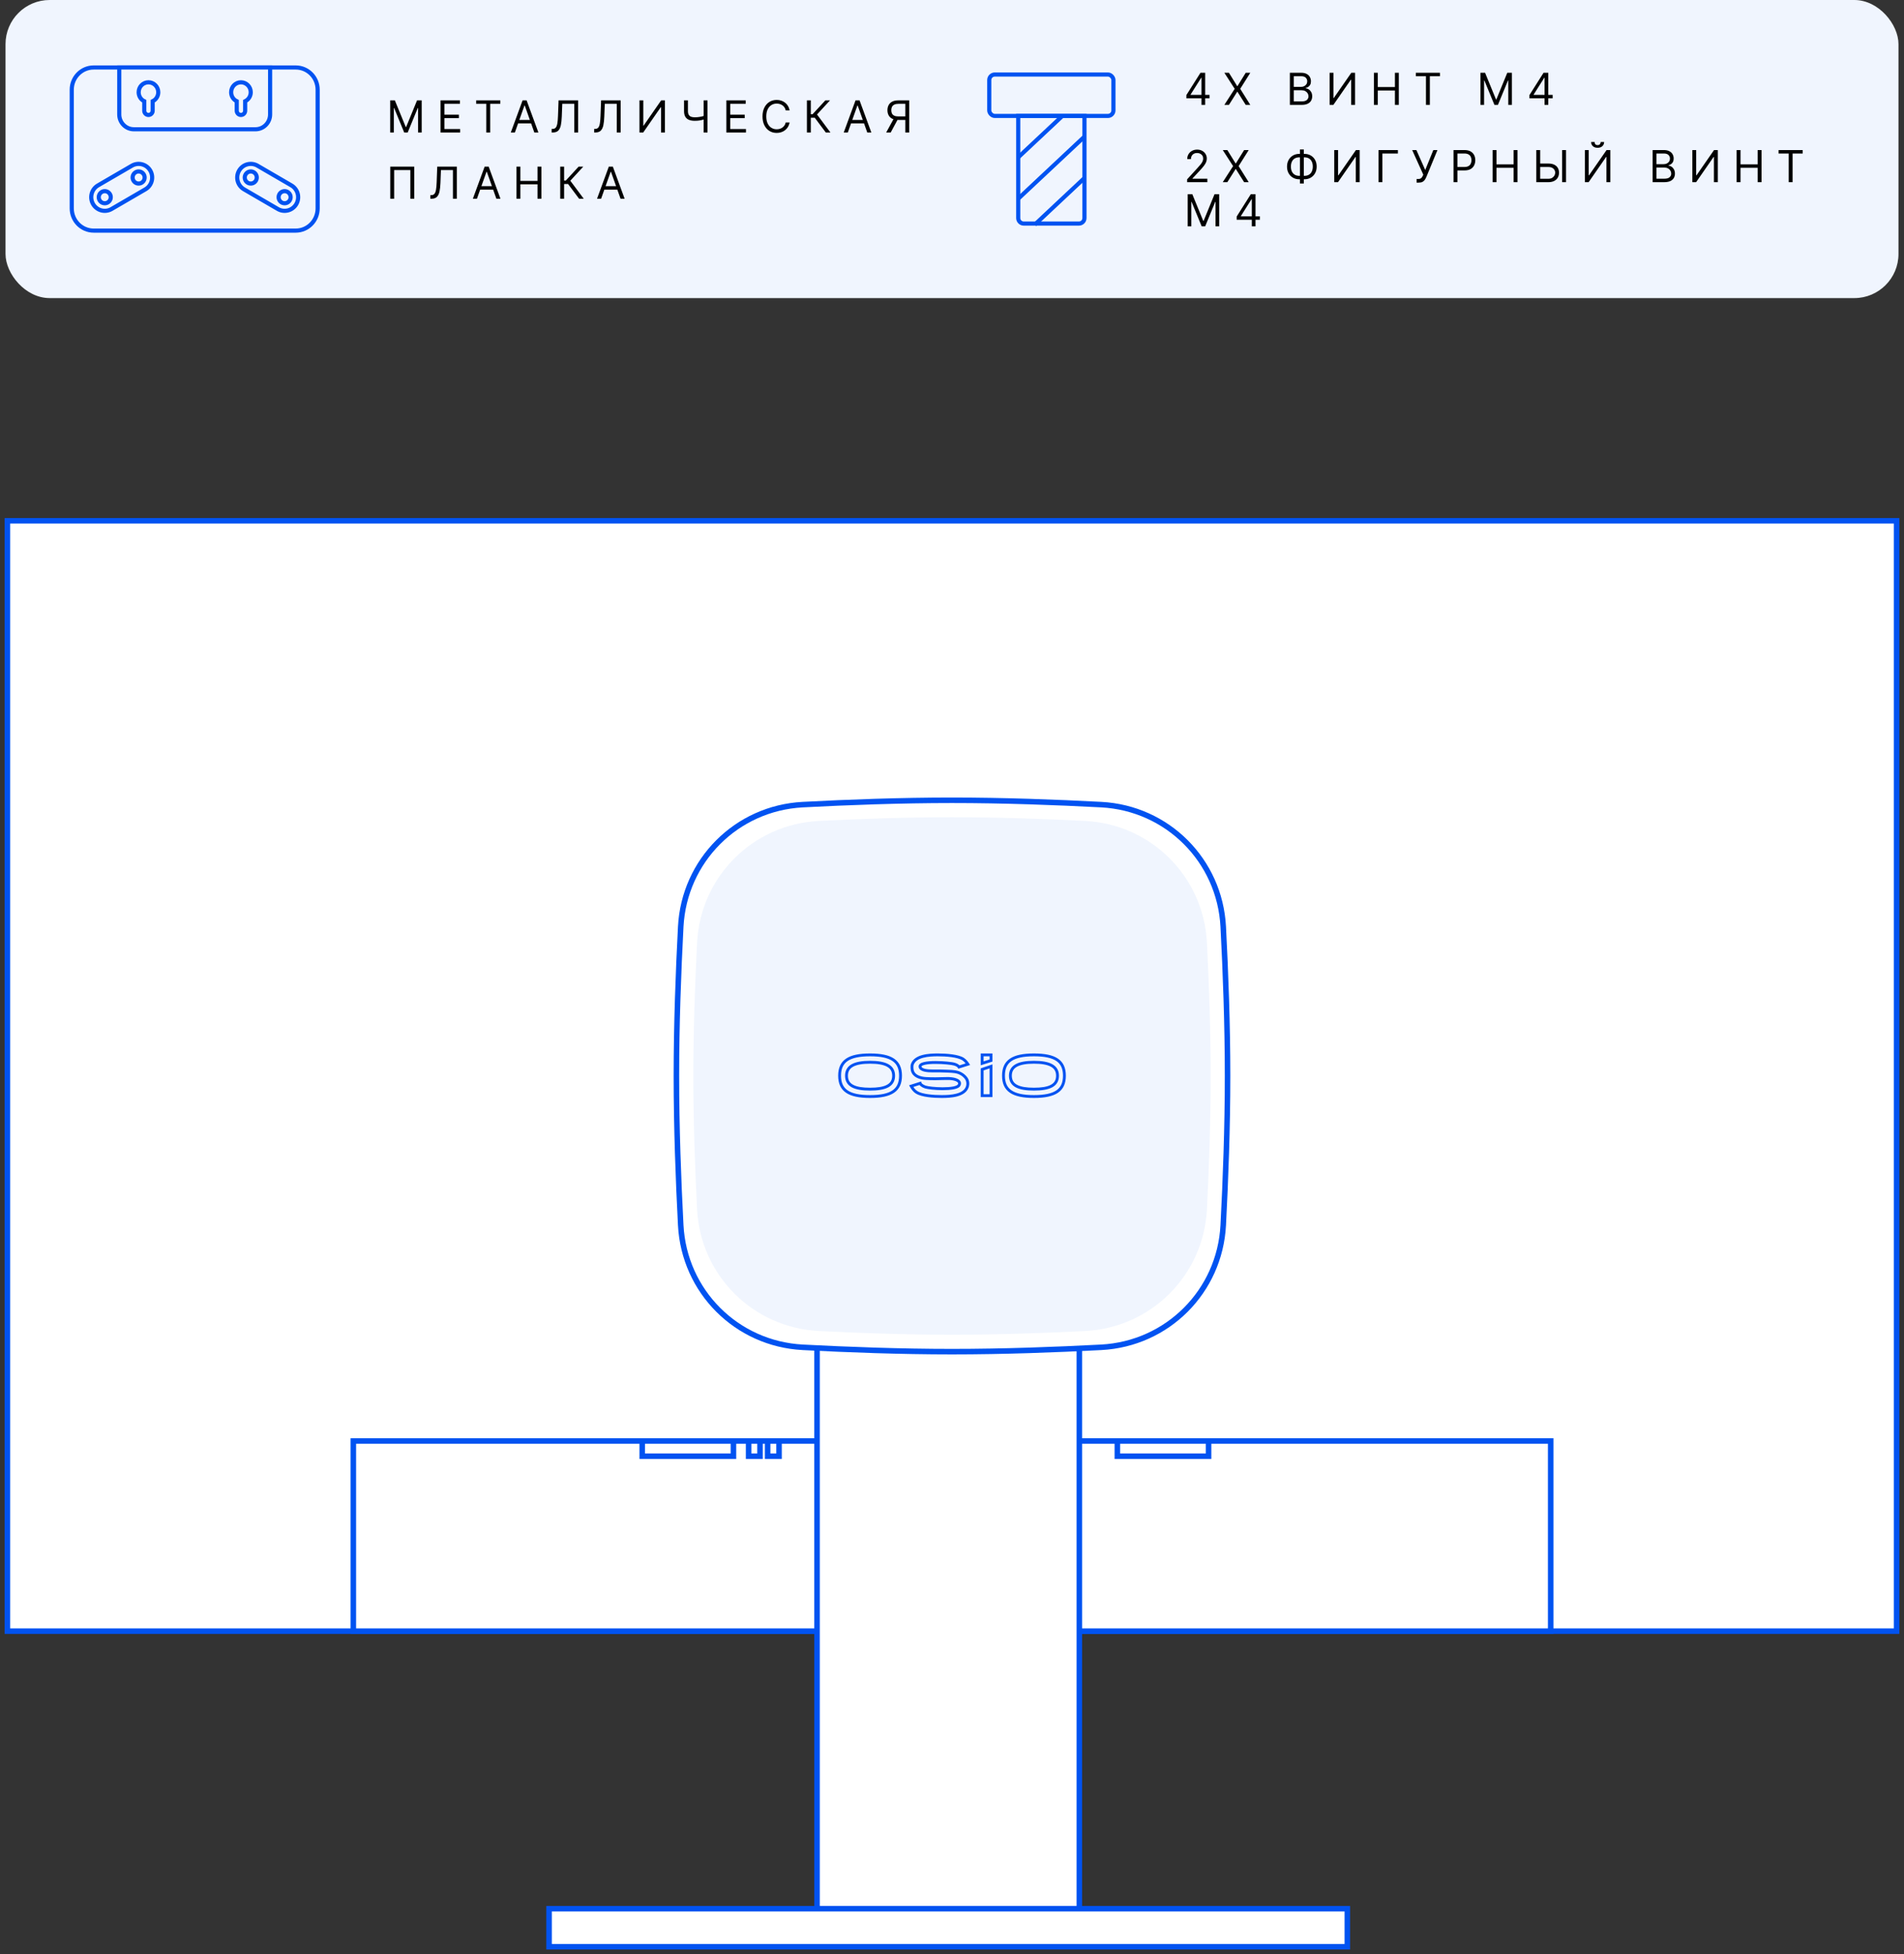 <svg width="345" height="354" viewBox="0 0 345 354" fill="none" xmlns="http://www.w3.org/2000/svg">
<rect x="0" y="0" width="345" height="354" fill="#333333" stroke="none"/>
<rect x="1" width="343" height="54" rx="8" fill="#F0F5FE"/>
<path d="M13 16.254C13 14.028 14.78 12.224 16.975 12.224H53.583C55.779 12.224 57.558 14.028 57.558 16.254V37.746C57.558 39.972 55.779 41.776 53.583 41.776H16.975C14.78 41.776 13 39.972 13 37.746V16.254Z" fill="#F0F5FE" stroke="#0153F1" stroke-width="0.75"/>
<path d="M21.609 12.224H48.943V20.731C48.943 22.215 47.756 23.418 46.293 23.418H24.259C22.796 23.418 21.609 22.215 21.609 20.731V12.224Z" fill="#F0F5FE" stroke="#0153F1" stroke-width="0.75"/>
<path fill-rule="evenodd" clip-rule="evenodd" d="M27.663 18.338C28.263 18.049 28.677 17.429 28.677 16.711C28.677 15.717 27.882 14.91 26.901 14.91C25.92 14.91 25.125 15.717 25.125 16.711C25.125 17.43 25.54 18.05 26.14 18.339V20.055C26.14 20.481 26.481 20.827 26.902 20.827C27.322 20.827 27.663 20.481 27.663 20.055V18.338Z" fill="#F0F5FE" stroke="#0153F1" stroke-width="0.75"/>
<path fill-rule="evenodd" clip-rule="evenodd" d="M44.421 18.338C45.02 18.049 45.435 17.429 45.435 16.711C45.435 15.717 44.64 14.91 43.659 14.91C42.678 14.91 41.883 15.717 41.883 16.711C41.883 17.43 42.298 18.05 42.898 18.339V20.055C42.898 20.481 43.239 20.827 43.659 20.827C44.08 20.827 44.421 20.481 44.421 20.055V18.338Z" fill="#F0F5FE" stroke="#0153F1" stroke-width="0.75"/>
<path fill-rule="evenodd" clip-rule="evenodd" d="M16.86 36.959C16.183 35.777 16.585 34.267 17.758 33.585L23.894 30.018C25.067 29.336 26.567 29.741 27.244 30.922C27.921 32.103 27.519 33.613 26.346 34.295L20.21 37.863C19.037 38.545 17.538 38.14 16.86 36.959ZM19.928 35.175C20.229 35.7 20.05 36.371 19.529 36.675C19.008 36.978 18.341 36.798 18.04 36.273C17.739 35.748 17.918 35.076 18.439 34.773C18.96 34.47 19.627 34.65 19.928 35.175ZM25.665 33.107C26.186 32.804 26.365 32.133 26.064 31.608C25.763 31.083 25.096 30.903 24.575 31.206C24.054 31.509 23.875 32.18 24.176 32.705C24.477 33.23 25.144 33.41 25.665 33.107Z" fill="#F0F5FE" stroke="#0153F1" stroke-width="0.75"/>
<path fill-rule="evenodd" clip-rule="evenodd" d="M53.697 36.959C54.374 35.777 53.972 34.267 52.799 33.585L46.663 30.018C45.491 29.336 43.99 29.741 43.313 30.922C42.636 32.103 43.038 33.613 44.211 34.295L50.347 37.863C51.52 38.545 53.02 38.14 53.697 36.959ZM50.629 35.175C50.328 35.7 50.507 36.371 51.028 36.675C51.549 36.978 52.216 36.798 52.517 36.273C52.818 35.748 52.639 35.076 52.118 34.773C51.597 34.47 50.93 34.65 50.629 35.175ZM44.892 33.107C44.371 32.804 44.192 32.133 44.493 31.608C44.794 31.083 45.461 30.903 45.982 31.206C46.504 31.509 46.682 32.18 46.381 32.705C46.08 33.23 45.413 33.41 44.892 33.107Z" fill="#F0F5FE" stroke="#0153F1" stroke-width="0.75"/>
<path d="M70.704 18.182H71.546L73.523 23.011H73.591L75.568 18.182H76.409V24H75.75V19.579H75.693L73.875 24H73.239L71.421 19.579H71.364V24H70.704V18.182ZM79.822 24V18.182H83.333V18.807H80.526V20.773H83.151V21.398H80.526V23.375H83.379V24H79.822ZM86.285 18.807V18.182H90.648V18.807H88.819V24H88.114V18.807H86.285ZM93.295 24H92.556L94.692 18.182H95.42L97.556 24H96.817L95.079 19.102H95.033L93.295 24ZM93.567 21.727H96.545V22.352H93.567V21.727ZM99.962 24V23.352H100.133C100.375 23.352 100.564 23.275 100.698 23.119C100.833 22.964 100.929 22.713 100.988 22.366C101.049 22.02 101.089 21.561 101.11 20.989L101.212 18.182H104.758V24H104.053V18.807H101.883L101.792 21.125C101.769 21.735 101.713 22.254 101.624 22.682C101.535 23.11 101.379 23.437 101.156 23.662C100.932 23.887 100.606 24 100.178 24H99.962ZM107.665 24V23.352H107.836C108.078 23.352 108.267 23.275 108.401 23.119C108.536 22.964 108.632 22.713 108.691 22.366C108.752 22.02 108.792 21.561 108.813 20.989L108.915 18.182H112.461V24H111.756V18.807H109.586L109.495 21.125C109.472 21.735 109.416 22.254 109.327 22.682C109.238 23.11 109.082 23.437 108.859 23.662C108.635 23.887 108.309 24 107.881 24H107.665ZM115.869 18.182H116.562V22.761H116.619L119.8 18.182H120.482V24H119.778V19.432H119.721L116.55 24H115.869V18.182ZM123.949 18.182H124.653V20.125C124.653 20.413 124.704 20.639 124.804 20.804C124.904 20.967 125.046 21.082 125.23 21.151C125.414 21.217 125.631 21.25 125.881 21.25C126.038 21.25 126.19 21.244 126.338 21.233C126.486 21.22 126.63 21.202 126.77 21.179C126.912 21.156 127.05 21.129 127.185 21.097C127.321 21.064 127.455 21.028 127.585 20.989V21.625C127.458 21.665 127.332 21.701 127.207 21.733C127.084 21.765 126.955 21.793 126.821 21.815C126.688 21.838 126.545 21.856 126.392 21.869C126.239 21.881 126.068 21.886 125.881 21.886C125.479 21.886 125.134 21.829 124.844 21.713C124.556 21.598 124.334 21.411 124.179 21.153C124.026 20.896 123.949 20.553 123.949 20.125V18.182ZM127.494 18.182H128.199V24H127.494V18.182ZM131.611 24V18.182H135.122V18.807H132.315V20.773H134.94V21.398H132.315V23.375H135.168V24H131.611ZM143.074 20H142.369C142.328 19.797 142.255 19.619 142.151 19.466C142.048 19.312 141.923 19.184 141.776 19.079C141.63 18.974 141.468 18.894 141.29 18.841C141.112 18.788 140.926 18.761 140.733 18.761C140.381 18.761 140.062 18.85 139.776 19.028C139.491 19.206 139.265 19.469 139.097 19.815C138.93 20.162 138.847 20.587 138.847 21.091C138.847 21.595 138.93 22.02 139.097 22.366C139.265 22.713 139.491 22.975 139.776 23.153C140.062 23.331 140.381 23.421 140.733 23.421C140.926 23.421 141.112 23.394 141.29 23.341C141.468 23.288 141.63 23.209 141.776 23.105C141.923 22.999 142.048 22.869 142.151 22.716C142.255 22.561 142.328 22.383 142.369 22.182H143.074C143.021 22.479 142.924 22.745 142.784 22.98C142.644 23.215 142.47 23.415 142.261 23.579C142.053 23.742 141.819 23.866 141.56 23.952C141.302 24.037 141.027 24.079 140.733 24.079C140.237 24.079 139.795 23.958 139.409 23.716C139.023 23.474 138.719 23.129 138.497 22.682C138.276 22.235 138.165 21.704 138.165 21.091C138.165 20.477 138.276 19.947 138.497 19.5C138.719 19.053 139.023 18.708 139.409 18.466C139.795 18.224 140.237 18.102 140.733 18.102C141.027 18.102 141.302 18.145 141.56 18.23C141.819 18.315 142.053 18.44 142.261 18.605C142.47 18.768 142.644 18.967 142.784 19.202C142.924 19.435 143.021 19.701 143.074 20ZM149.633 24L147.633 21.329H146.917V24H146.212V18.182H146.917V20.704H147.224L149.553 18.182H150.394L148.042 20.739L150.474 24H149.633ZM153.623 24H152.884L155.021 18.182H155.748L157.884 24H157.146L155.407 19.102H155.362L153.623 24ZM153.896 21.727H156.873V22.352H153.896V21.727ZM164.745 24H164.04V18.807H162.802C162.487 18.807 162.235 18.855 162.043 18.952C161.852 19.046 161.713 19.181 161.626 19.355C161.539 19.529 161.495 19.733 161.495 19.966C161.495 20.199 161.538 20.4 161.623 20.568C161.71 20.735 161.848 20.864 162.038 20.954C162.229 21.046 162.48 21.091 162.79 21.091H164.359V21.727H162.768C162.317 21.727 161.947 21.652 161.657 21.503C161.367 21.351 161.152 21.143 161.012 20.878C160.872 20.613 160.802 20.309 160.802 19.966C160.802 19.623 160.872 19.317 161.012 19.048C161.152 18.779 161.368 18.568 161.66 18.415C161.951 18.259 162.325 18.182 162.779 18.182H164.745V24ZM162.006 21.386H162.802L161.393 24H160.575L162.006 21.386ZM75.057 30.182V36H74.352V30.807H71.421V36H70.716V30.182H75.057ZM77.978 36V35.352H78.148C78.391 35.352 78.579 35.275 78.714 35.119C78.848 34.964 78.945 34.713 79.004 34.367C79.064 34.02 79.105 33.561 79.126 32.989L79.228 30.182H82.773V36H82.069V30.807H79.898L79.808 33.125C79.785 33.735 79.729 34.254 79.64 34.682C79.551 35.11 79.395 35.437 79.171 35.662C78.948 35.887 78.622 36 78.194 36H77.978ZM86.42 36H85.681L87.817 30.182H88.545L90.681 36H89.942L88.204 31.102H88.158L86.42 36ZM86.692 33.727H89.67V34.352H86.692V33.727ZM93.587 36V30.182H94.292V32.773H97.394V30.182H98.099V36H97.394V33.398H94.292V36H93.587ZM104.93 36L102.93 33.33H102.214V36H101.509V30.182H102.214V32.705H102.521L104.85 30.182H105.691L103.339 32.739L105.771 36H104.93ZM108.92 36H108.181L110.317 30.182H111.045L113.181 36H112.442L110.704 31.102H110.658L108.92 36ZM109.192 33.727H112.17V34.352H109.192V33.727Z" fill="black"/>
<rect x="179.25" y="13.5" width="22.5" height="7.5" rx="1" stroke="#0153F1" stroke-width="0.75"/>
<path d="M184.5 21H196.5V39.5C196.5 40.052 196.052 40.5 195.5 40.5H185.5C184.948 40.5 184.5 40.052 184.5 39.5V21Z" stroke="#0153F1" stroke-width="0.75"/>
<path d="M184.5 36L196.5 24.75" stroke="#0153F1" stroke-width="0.75"/>
<path d="M184.5 28.5L192.375 21.117" stroke="#0153F1" stroke-width="0.75"/>
<path d="M196.5 32.25L187.5 40.688" stroke="#0153F1" stroke-width="0.75"/>
<path d="M214.966 17.807V17.227L217.523 13.182H217.943V14.079H217.659L215.727 17.136V17.182H219.17V17.807H214.966ZM217.705 19V17.631V17.361V13.182H218.375V19H217.705ZM222.678 13.182L224.178 15.602H224.224L225.724 13.182H226.553L224.724 16.091L226.553 19H225.724L224.224 16.625H224.178L222.678 19H221.849L223.724 16.091L221.849 13.182H222.678ZM233.72 19V13.182H235.754C236.16 13.182 236.494 13.252 236.757 13.392C237.02 13.53 237.216 13.717 237.345 13.952C237.474 14.185 237.538 14.443 237.538 14.727C237.538 14.977 237.494 15.184 237.405 15.347C237.318 15.509 237.202 15.638 237.058 15.733C236.916 15.828 236.762 15.898 236.595 15.943V16C236.773 16.011 236.952 16.074 237.132 16.188C237.312 16.301 237.463 16.464 237.584 16.676C237.705 16.888 237.766 17.148 237.766 17.454C237.766 17.746 237.699 18.009 237.567 18.241C237.434 18.474 237.225 18.659 236.939 18.796C236.653 18.932 236.281 19 235.822 19H233.72ZM234.425 18.375H235.822C236.283 18.375 236.609 18.286 236.803 18.108C236.998 17.928 237.095 17.71 237.095 17.454C237.095 17.258 237.045 17.076 236.945 16.909C236.844 16.741 236.701 16.606 236.516 16.506C236.33 16.403 236.11 16.352 235.857 16.352H234.425V18.375ZM234.425 15.739H235.732C235.944 15.739 236.135 15.697 236.305 15.614C236.478 15.53 236.614 15.413 236.714 15.261C236.817 15.11 236.868 14.932 236.868 14.727C236.868 14.472 236.779 14.255 236.601 14.077C236.423 13.897 236.141 13.807 235.754 13.807H234.425V15.739ZM240.923 13.182H241.616V17.761H241.673L244.855 13.182H245.537V19H244.832V14.432H244.776L241.605 19H240.923V13.182ZM248.947 19V13.182H249.651V15.773H252.754V13.182H253.458V19H252.754V16.398H249.651V19H248.947ZM256.55 13.807V13.182H260.914V13.807H259.085V19H258.38V13.807H256.55ZM268.251 13.182H269.092L271.07 18.011H271.138L273.115 13.182H273.956V19H273.297V14.579H273.24L271.422 19H270.786L268.967 14.579H268.911V19H268.251V13.182ZM277.13 17.807V17.227L279.687 13.182H280.107V14.079H279.823L277.891 17.136V17.182H281.335V17.807H277.13ZM279.869 19V17.631V17.361V13.182H280.539V19H279.869ZM215.102 33V32.489L217.023 30.386C217.248 30.14 217.434 29.926 217.58 29.744C217.725 29.561 217.833 29.388 217.903 29.227C217.975 29.064 218.011 28.894 218.011 28.716C218.011 28.511 217.962 28.334 217.864 28.185C217.767 28.035 217.634 27.919 217.466 27.838C217.297 27.757 217.108 27.716 216.898 27.716C216.674 27.716 216.479 27.762 216.312 27.855C216.148 27.946 216.02 28.074 215.929 28.239C215.84 28.403 215.795 28.597 215.795 28.818H215.125C215.125 28.477 215.204 28.178 215.361 27.921C215.518 27.663 215.732 27.462 216.003 27.318C216.276 27.174 216.581 27.102 216.92 27.102C217.261 27.102 217.563 27.174 217.827 27.318C218.09 27.462 218.296 27.656 218.446 27.901C218.596 28.145 218.67 28.417 218.67 28.716C218.67 28.93 218.632 29.139 218.554 29.344C218.478 29.546 218.346 29.773 218.156 30.023C217.969 30.271 217.708 30.574 217.375 30.932L216.068 32.33V32.375H218.773V33H215.102ZM222.389 27.182L223.889 29.602H223.935L225.435 27.182H226.264L224.435 30.091L226.264 33H225.435L223.935 30.625H223.889L222.389 33H221.56L223.435 30.091L221.56 27.182H222.389ZM235.431 27.875H236.352C236.783 27.875 237.167 27.972 237.502 28.165C237.837 28.358 238.101 28.627 238.292 28.972C238.483 29.316 238.579 29.716 238.579 30.171C238.579 30.625 238.483 31.026 238.292 31.372C238.101 31.719 237.837 31.99 237.502 32.185C237.167 32.38 236.783 32.477 236.352 32.477H235.431C234.999 32.477 234.616 32.381 234.281 32.188C233.945 31.994 233.682 31.725 233.491 31.381C233.299 31.036 233.204 30.636 233.204 30.182C233.204 29.727 233.299 29.327 233.491 28.98C233.682 28.634 233.945 28.363 234.281 28.168C234.616 27.973 234.999 27.875 235.431 27.875ZM235.431 28.5C235.102 28.5 234.823 28.569 234.596 28.707C234.371 28.846 234.199 29.041 234.082 29.293C233.966 29.544 233.908 29.841 233.908 30.182C233.908 30.519 233.966 30.812 234.082 31.062C234.199 31.312 234.371 31.507 234.596 31.645C234.823 31.783 235.102 31.852 235.431 31.852H236.352C236.681 31.852 236.959 31.783 237.184 31.645C237.411 31.507 237.583 31.312 237.698 31.06C237.816 30.808 237.874 30.511 237.874 30.171C237.874 29.833 237.816 29.54 237.698 29.29C237.583 29.04 237.411 28.846 237.184 28.707C236.959 28.569 236.681 28.5 236.352 28.5H235.431ZM236.249 27.079V33.239H235.545V27.079H236.249ZM241.759 27.182H242.452V31.761H242.509L245.691 27.182H246.373V33H245.668V28.432H245.612L242.441 33H241.759V27.182ZM253.294 27.182V27.807H250.487V33H249.783V27.182H253.294ZM256.691 33.08V32.42H257.055C257.195 32.42 257.312 32.393 257.407 32.338C257.504 32.283 257.583 32.212 257.646 32.125C257.71 32.038 257.763 31.947 257.805 31.852L257.896 31.636L255.884 27.182H256.646L258.248 30.796L259.714 27.182H260.464L258.452 32.057C258.373 32.239 258.282 32.407 258.18 32.562C258.079 32.718 257.942 32.843 257.768 32.938C257.595 33.032 257.362 33.08 257.066 33.08H256.691ZM263.376 33V27.182H265.342C265.799 27.182 266.172 27.264 266.462 27.429C266.753 27.592 266.969 27.812 267.109 28.091C267.25 28.369 267.32 28.68 267.32 29.023C267.32 29.366 267.25 29.677 267.109 29.957C266.971 30.238 266.757 30.461 266.467 30.628C266.178 30.793 265.806 30.875 265.354 30.875H263.945V30.25H265.331C265.643 30.25 265.894 30.196 266.084 30.088C266.273 29.98 266.411 29.834 266.496 29.651C266.583 29.465 266.626 29.256 266.626 29.023C266.626 28.79 266.583 28.581 266.496 28.398C266.411 28.214 266.272 28.07 266.081 27.966C265.89 27.86 265.636 27.807 265.32 27.807H264.081V33H263.376ZM270.455 33V27.182H271.159V29.773H274.261V27.182H274.966V33H274.261V30.398H271.159V33H270.455ZM278.899 29.625H280.558C280.975 29.625 281.326 29.693 281.612 29.829C281.9 29.966 282.118 30.158 282.266 30.406C282.415 30.654 282.49 30.947 282.49 31.284C282.49 31.621 282.415 31.919 282.266 32.176C282.118 32.434 281.9 32.635 281.612 32.781C281.326 32.927 280.975 33 280.558 33H278.376V27.182H279.081V32.386H280.558C280.823 32.386 281.048 32.333 281.232 32.227C281.417 32.119 281.557 31.981 281.652 31.812C281.749 31.642 281.797 31.462 281.797 31.273C281.797 30.994 281.69 30.755 281.476 30.554C281.262 30.351 280.956 30.25 280.558 30.25H278.899V29.625ZM283.763 27.182V33H283.058V27.182H283.763ZM287.173 27.182H287.866V31.761H287.923L291.105 27.182H291.787V33H291.082V28.432H291.026L287.855 33H287.173V27.182ZM290.037 25.727H290.662C290.662 26.034 290.556 26.285 290.344 26.48C290.132 26.675 289.844 26.773 289.48 26.773C289.122 26.773 288.837 26.675 288.625 26.48C288.415 26.285 288.31 26.034 288.31 25.727H288.935C288.935 25.875 288.975 26.005 289.057 26.116C289.14 26.228 289.281 26.284 289.48 26.284C289.679 26.284 289.821 26.228 289.906 26.116C289.993 26.005 290.037 25.875 290.037 25.727ZM299.447 33V27.182H301.481C301.886 27.182 302.22 27.252 302.484 27.392C302.747 27.53 302.943 27.717 303.072 27.952C303.201 28.185 303.265 28.443 303.265 28.727C303.265 28.977 303.22 29.184 303.131 29.347C303.044 29.509 302.929 29.638 302.785 29.733C302.643 29.828 302.488 29.898 302.322 29.943V30C302.5 30.011 302.679 30.074 302.859 30.188C303.039 30.301 303.189 30.464 303.31 30.676C303.432 30.888 303.492 31.148 303.492 31.454C303.492 31.746 303.426 32.008 303.293 32.242C303.161 32.474 302.951 32.659 302.665 32.795C302.379 32.932 302.007 33 301.549 33H299.447ZM300.151 32.375H301.549C302.009 32.375 302.336 32.286 302.529 32.108C302.724 31.928 302.822 31.71 302.822 31.454C302.822 31.258 302.772 31.076 302.671 30.909C302.571 30.741 302.428 30.606 302.242 30.506C302.057 30.403 301.837 30.352 301.583 30.352H300.151V32.375ZM300.151 29.739H301.458C301.67 29.739 301.862 29.697 302.032 29.614C302.204 29.53 302.341 29.413 302.441 29.261C302.543 29.11 302.594 28.932 302.594 28.727C302.594 28.472 302.505 28.255 302.327 28.077C302.149 27.897 301.867 27.807 301.481 27.807H300.151V29.739ZM306.65 27.182H307.343V31.761H307.4L310.582 27.182H311.263V33H310.559V28.432H310.502L307.332 33H306.65V27.182ZM314.673 33V27.182H315.378V29.773H318.48V27.182H319.185V33H318.48V30.398H315.378V33H314.673ZM322.277 27.807V27.182H326.641V27.807H324.811V33H324.107V27.807H322.277ZM215.205 35.182H216.045L218.023 40.011H218.091L220.068 35.182H220.909V41H220.25V36.58H220.193L218.375 41H217.739L215.92 36.58H215.864V41H215.205V35.182ZM224.083 39.807V39.227L226.64 35.182H227.06V36.08H226.776L224.844 39.136V39.182H228.288V39.807H224.083ZM226.822 41V39.631V39.361V35.182H227.492V41H226.822Z" fill="black"/>
<path d="M343.655 94.344H1.344V295.483H343.655V94.344Z" fill="white" stroke="#0153F1"/>
<path d="M280.981 261.041H64.023V295.483H280.981V261.041Z" fill="white" stroke="#0153F1"/>
<path d="M195.571 201.113H148.047V345.767H195.571V201.113Z" fill="white" stroke="#0153F1"/>
<path d="M244.131 345.767H99.492V352.655H244.131V345.767Z" fill="white" stroke="#0153F1"/>
<path d="M123.348 167.873C123.979 155.877 133.464 146.39 145.459 145.759C153.579 145.332 163.174 144.973 172.497 144.973C181.821 144.973 191.416 145.332 199.535 145.759C211.53 146.39 221.016 155.877 221.646 167.873C222.073 175.993 222.432 185.589 222.432 194.914C222.432 204.238 222.073 213.834 221.646 221.955C221.016 233.951 211.53 243.437 199.535 244.068C191.416 244.495 181.821 244.854 172.497 244.854C163.174 244.854 153.579 244.495 145.459 244.068C133.464 243.437 123.979 233.951 123.348 221.955C122.921 213.834 122.562 204.238 122.562 194.914C122.562 185.589 122.921 175.993 123.348 167.873Z" fill="white" stroke="#0153F1"/>
<path d="M126.305 170.803C126.911 158.806 136.398 149.318 148.393 148.712C155.734 148.34 164.232 148.04 172.502 148.04C180.771 148.04 189.268 148.34 196.61 148.712C208.605 149.318 218.092 158.806 218.698 170.803C219.07 178.145 219.37 186.643 219.37 194.914C219.37 203.184 219.07 211.682 218.698 219.024C218.092 231.021 208.605 240.509 196.61 241.115C189.268 241.487 180.771 241.787 172.502 241.787C164.232 241.787 155.734 241.487 148.393 241.115C136.398 240.509 126.911 231.021 126.305 219.024C125.933 211.682 125.633 203.184 125.633 194.914C125.633 186.643 125.933 178.145 126.305 170.803Z" fill="#F0F5FE"/>
<path d="M174.134 194.511L174.002 194.733L174.006 194.736L174.011 194.738L174.134 194.511ZM171.595 194.04L171.607 193.781H171.601H171.595V194.04ZM172.965 192.782L172.885 193.028L172.889 193.029L172.893 193.03L172.965 192.782ZM173.771 193.293L173.551 193.428L173.657 193.6L173.849 193.539L173.771 193.293ZM175.383 192.782L175.461 193.028L175.782 192.927L175.6 192.643L175.383 192.782ZM174.496 191.839L174.642 191.626L174.637 191.622L174.631 191.618L174.496 191.839ZM165.269 192.939L165.021 192.87L165.014 192.892L165.012 192.915L165.269 192.939ZM165.43 194.236L165.662 194.123L165.661 194.12L165.66 194.118L165.43 194.236ZM167.808 195.376L167.826 195.118L167.823 195.118L167.82 195.117L167.808 195.376ZM171.958 195.376L171.967 195.117H171.962H171.958V195.376ZM173.812 196.515L173.576 196.408L173.572 196.417L173.569 196.426L173.812 196.515ZM167.646 196.908L167.562 197.152L167.564 197.153L167.567 197.154L167.646 196.908ZM166.72 196.24L166.97 196.176L166.902 195.911L166.642 195.994L166.72 196.24ZM165.108 196.751L165.03 196.505L164.726 196.601L164.884 196.879L165.108 196.751ZM166.115 197.89L166.254 197.673L166.251 197.671L166.248 197.669L166.115 197.89ZM175.101 195.376L175.317 195.234L175.316 195.232L175.314 195.23L175.101 195.376ZM179.573 191.093H179.831V190.834H179.573V191.093ZM179.573 192.114L179.651 192.36L179.831 192.303V192.114H179.573ZM177.962 191.093V190.834H177.703V191.093H177.962ZM177.962 192.625H177.703V192.978L178.039 192.871L177.962 192.625ZM179.573 198.48V198.738H179.831V198.48H179.573ZM179.573 193.175H179.831V192.814L179.49 192.931L179.573 193.175ZM177.962 198.48H177.703V198.738H177.962V198.48ZM177.962 193.725L177.878 193.481L177.703 193.54V193.725H177.962ZM152.392 194.865C152.392 193.608 152.781 192.757 153.589 192.204C154.419 191.636 155.734 191.351 157.654 191.351V190.834C155.705 190.834 154.26 191.119 153.297 191.778C152.312 192.453 151.875 193.488 151.875 194.865H152.392ZM157.654 198.379C155.734 198.379 154.419 198.094 153.589 197.525C152.781 196.972 152.392 196.121 152.392 194.865H151.875C151.875 196.241 152.312 197.277 153.297 197.951C154.26 198.61 155.705 198.895 157.654 198.895V198.379ZM162.915 194.865C162.915 196.121 162.526 196.972 161.718 197.525C160.888 198.094 159.574 198.379 157.654 198.379V198.895C159.602 198.895 161.047 198.61 162.01 197.951C162.995 197.277 163.432 196.241 163.432 194.865H162.915ZM157.654 191.351C159.574 191.351 160.888 191.636 161.718 192.204C162.526 192.757 162.915 193.608 162.915 194.865H163.432C163.432 193.488 162.995 192.453 162.01 191.778C161.047 191.119 159.602 190.834 157.654 190.834V191.351ZM157.654 197.559C159.054 197.559 160.176 197.393 160.954 196.973C161.348 196.761 161.66 196.481 161.871 196.122C162.082 195.764 162.183 195.344 162.183 194.865H161.666C161.666 195.27 161.581 195.596 161.426 195.86C161.27 196.124 161.035 196.343 160.709 196.518C160.047 196.875 159.033 197.043 157.654 197.043V197.559ZM153.124 194.865C153.124 195.344 153.226 195.764 153.436 196.122C153.647 196.481 153.958 196.761 154.353 196.973C155.131 197.393 156.253 197.559 157.654 197.559V197.043C156.274 197.043 155.26 196.875 154.598 196.518C154.272 196.343 154.037 196.124 153.881 195.86C153.726 195.596 153.641 195.27 153.641 194.865H153.124ZM157.654 192.17C156.251 192.17 155.13 192.347 154.352 192.772C153.958 192.986 153.648 193.267 153.437 193.623C153.226 193.979 153.124 194.394 153.124 194.865H153.641C153.641 194.471 153.725 194.149 153.881 193.886C154.037 193.623 154.273 193.403 154.599 193.225C155.261 192.864 156.276 192.687 157.654 192.687V192.17ZM162.183 194.865C162.183 194.394 162.081 193.979 161.871 193.623C161.66 193.267 161.349 192.986 160.955 192.772C160.177 192.347 159.056 192.17 157.654 192.17V192.687C159.031 192.687 160.046 192.864 160.708 193.225C161.034 193.403 161.27 193.623 161.426 193.886C161.582 194.149 161.666 194.471 161.666 194.865H162.183ZM171.819 194.308C172.622 194.341 173.409 194.38 174.002 194.733L174.266 194.289C173.54 193.856 172.61 193.824 171.84 193.792L171.819 194.308ZM171.583 194.298C171.661 194.301 171.74 194.305 171.819 194.308L171.84 193.792C171.761 193.788 171.684 193.785 171.607 193.781L171.583 194.298ZM170.969 194.279C171.179 194.288 171.392 194.298 171.595 194.298V193.781C171.406 193.781 171.205 193.772 170.993 193.762L170.969 194.279ZM170.306 194.258C170.526 194.258 170.747 194.268 170.969 194.279L170.993 193.762C170.772 193.752 170.54 193.742 170.306 193.742V194.258ZM169.54 194.258H170.306V193.742H169.54V194.258ZM169.379 194.258H169.54V193.742H169.379V194.258ZM168.936 194.258H169.379V193.742H168.936V194.258ZM166.47 193.357C166.531 193.597 166.694 193.769 166.883 193.887C167.07 194.005 167.298 194.082 167.529 194.134C167.992 194.239 168.529 194.258 168.936 194.258V193.742C168.537 193.742 168.047 193.722 167.643 193.631C167.441 193.585 167.276 193.524 167.158 193.45C167.043 193.377 166.989 193.303 166.97 193.229L166.47 193.357ZM169.5 192.209C168.729 192.209 167.969 192.258 167.414 192.394C167.141 192.46 166.887 192.555 166.71 192.697C166.618 192.771 166.537 192.864 166.49 192.981C166.442 193.102 166.437 193.23 166.47 193.357L166.97 193.229C166.963 193.199 166.966 193.183 166.97 193.173C166.976 193.159 166.991 193.134 167.032 193.1C167.122 193.029 167.286 192.957 167.537 192.896C168.03 192.775 168.74 192.726 169.5 192.726V192.209ZM173.045 192.536C172.773 192.448 172.232 192.368 171.604 192.309C170.967 192.249 170.214 192.209 169.5 192.209V192.726C170.197 192.726 170.934 192.765 171.556 192.823C172.188 192.882 172.674 192.959 172.885 193.028L173.045 192.536ZM173.991 193.158C173.824 192.885 173.473 192.661 173.038 192.534L172.893 193.03C173.264 193.139 173.477 193.308 173.551 193.428L173.991 193.158ZM175.305 192.536L173.693 193.047L173.849 193.539L175.461 193.028L175.305 192.536ZM174.351 192.052C174.715 192.301 174.975 192.624 175.165 192.921L175.6 192.643C175.388 192.311 175.084 191.927 174.642 191.626L174.351 192.052ZM169.943 191.351C170.701 191.351 171.585 191.39 172.396 191.501C173.216 191.613 173.927 191.794 174.362 192.06L174.631 191.618C174.099 191.294 173.298 191.103 172.466 190.989C171.625 190.874 170.716 190.834 169.943 190.834V191.351ZM165.518 193.009C165.722 192.278 166.384 191.854 167.266 191.617C168.141 191.381 169.159 191.351 169.943 191.351V190.834C169.156 190.834 168.079 190.863 167.131 191.118C166.19 191.372 165.3 191.872 165.021 192.87L165.518 193.009ZM165.66 194.118C165.495 193.795 165.487 193.388 165.526 192.963L165.012 192.915C164.971 193.355 164.963 193.891 165.201 194.354L165.66 194.118ZM167.82 195.117C167.416 195.099 166.953 195.024 166.55 194.861C166.145 194.698 165.826 194.457 165.662 194.123L165.198 194.349C165.438 194.84 165.885 195.15 166.356 195.34C166.829 195.531 167.353 195.613 167.796 195.634L167.82 195.117ZM169.54 195.157C168.934 195.157 168.379 195.156 167.826 195.118L167.79 195.633C168.364 195.673 168.938 195.673 169.54 195.673V195.157ZM170.5 195.137C170.177 195.147 169.858 195.157 169.54 195.157V195.673C169.867 195.673 170.193 195.663 170.515 195.653L170.5 195.137ZM171.475 195.117C171.147 195.117 170.821 195.127 170.5 195.137L170.515 195.653C170.838 195.644 171.157 195.634 171.475 195.634V195.117ZM171.958 195.117H171.475V195.634H171.958V195.117ZM174.046 196.622C174.154 196.385 174.16 196.146 174.054 195.93C173.954 195.726 173.77 195.576 173.566 195.467C173.158 195.249 172.569 195.138 171.967 195.117L171.949 195.634C172.516 195.653 173.014 195.758 173.322 195.923C173.475 196.005 173.556 196.088 173.59 196.158C173.619 196.216 173.629 196.292 173.576 196.408L174.046 196.622ZM170.79 197.481C171.501 197.481 172.225 197.441 172.803 197.329C173.091 197.272 173.357 197.196 173.569 197.088C173.777 196.983 173.971 196.83 174.054 196.604L173.569 196.426C173.551 196.475 173.493 196.548 173.336 196.627C173.183 196.704 172.97 196.77 172.704 196.822C172.174 196.925 171.488 196.964 170.79 196.964V197.481ZM167.567 197.154C167.836 197.241 168.312 197.322 168.873 197.381C169.441 197.441 170.115 197.481 170.79 197.481V196.964C170.134 196.964 169.478 196.925 168.928 196.867C168.371 196.808 167.941 196.732 167.726 196.662L167.567 197.154ZM166.47 196.304C166.493 196.395 166.547 196.479 166.602 196.547C166.661 196.619 166.737 196.692 166.827 196.762C167.007 196.904 167.254 197.045 167.562 197.152L167.732 196.664C167.475 196.575 167.279 196.46 167.146 196.356C167.08 196.304 167.033 196.257 167.002 196.219C166.968 196.178 166.967 196.163 166.97 196.176L166.47 196.304ZM165.186 196.997L166.798 196.486L166.642 195.994L165.03 196.505L165.186 196.997ZM166.248 197.669C165.787 197.392 165.533 196.974 165.333 196.623L164.884 196.879C165.086 197.234 165.396 197.76 165.982 198.112L166.248 197.669ZM170.628 198.379C169.89 198.379 169.006 198.34 168.195 198.229C167.374 198.117 166.667 197.935 166.254 197.673L165.977 198.108C166.491 198.435 167.295 198.627 168.125 198.741C168.966 198.856 169.875 198.895 170.628 198.895V198.379ZM175.054 196.721C174.849 197.452 174.188 197.875 173.306 198.112C172.43 198.348 171.413 198.379 170.628 198.379V198.895C171.415 198.895 172.493 198.867 173.441 198.611C174.382 198.358 175.272 197.858 175.551 196.86L175.054 196.721ZM174.885 195.517C175.12 195.877 175.158 196.349 175.054 196.721L175.551 196.86C175.689 196.367 175.646 195.738 175.317 195.234L174.885 195.517ZM174.011 194.738C174.34 194.917 174.671 195.204 174.888 195.521L175.314 195.23C175.047 194.84 174.653 194.498 174.257 194.284L174.011 194.738ZM179.315 191.093V192.114H179.831V191.093H179.315ZM177.962 191.351H179.573V190.834H177.962V191.351ZM178.22 192.625V191.093H177.703V192.625H178.22ZM179.495 191.868L177.883 192.379L178.039 192.871L179.651 192.36L179.495 191.868ZM187.35 190.834C185.402 190.834 183.957 191.119 182.994 191.778C182.008 192.453 181.572 193.488 181.572 194.865H182.088C182.088 193.608 182.478 192.757 183.286 192.204C184.116 191.636 185.43 191.351 187.35 191.351V190.834ZM193.129 194.865C193.129 193.488 192.692 192.453 191.707 191.778C190.744 191.119 189.299 190.834 187.35 190.834V191.351C189.27 191.351 190.584 191.636 191.415 192.204C192.223 192.757 192.612 193.608 192.612 194.865H193.129ZM187.35 198.895C189.299 198.895 190.744 198.61 191.707 197.951C192.692 197.277 193.129 196.241 193.129 194.865H192.612C192.612 196.121 192.223 196.972 191.415 197.525C190.584 198.094 189.27 198.379 187.35 198.379V198.895ZM181.572 194.865C181.572 196.241 182.008 197.277 182.994 197.951C183.957 198.61 185.402 198.895 187.35 198.895V198.379C185.43 198.379 184.116 198.094 183.286 197.525C182.478 196.972 182.088 196.121 182.088 194.865H181.572ZM191.363 194.865C191.363 195.27 191.278 195.596 191.122 195.86C190.967 196.124 190.731 196.343 190.406 196.518C189.744 196.875 188.73 197.043 187.35 197.043V197.559C188.751 197.559 189.872 197.393 190.651 196.973C191.045 196.761 191.356 196.481 191.568 196.122C191.778 195.764 191.88 195.344 191.88 194.865H191.363ZM187.35 192.687C188.728 192.687 189.742 192.864 190.405 193.225C190.731 193.403 190.967 193.623 191.123 193.886C191.278 194.149 191.363 194.471 191.363 194.865H191.88C191.88 194.394 191.778 193.979 191.567 193.623C191.357 193.267 191.046 192.986 190.652 192.772C189.874 192.347 188.753 192.17 187.35 192.17V192.687ZM183.338 194.865C183.338 194.471 183.422 194.149 183.578 193.886C183.733 193.623 183.969 193.403 184.296 193.225C184.958 192.864 185.973 192.687 187.35 192.687V192.17C185.948 192.17 184.827 192.347 184.048 192.772C183.655 192.986 183.344 193.267 183.133 193.623C182.923 193.979 182.821 194.394 182.821 194.865H183.338ZM187.35 197.043C185.971 197.043 184.957 196.875 184.295 196.518C183.969 196.343 183.734 196.124 183.578 195.86C183.423 195.596 183.338 195.27 183.338 194.865H182.821C182.821 195.344 182.922 195.764 183.133 196.122C183.344 196.481 183.655 196.761 184.049 196.973C184.828 197.393 185.95 197.559 187.35 197.559V197.043ZM179.831 198.48V193.175H179.315V198.48H179.831ZM177.962 198.738H179.573V198.222H177.962V198.738ZM177.703 193.725V198.48H178.22V193.725H177.703ZM179.49 192.931L177.878 193.481L178.045 193.969L179.657 193.419L179.49 192.931Z" fill="#0153F1"/>
<path d="M132.897 261.041H116.367V263.797H132.897V261.041Z" fill="white" stroke="#0153F1"/>
<path d="M218.991 261.041H202.461V263.797H218.991V261.041Z" fill="white" stroke="#0153F1"/>
<path d="M137.715 261.041H135.648V263.797H137.715V261.041Z" fill="white" stroke="#0153F1"/>
<path d="M141.16 261.041H139.094V263.797H141.16V261.041Z" fill="white" stroke="#0153F1"/>
</svg>
